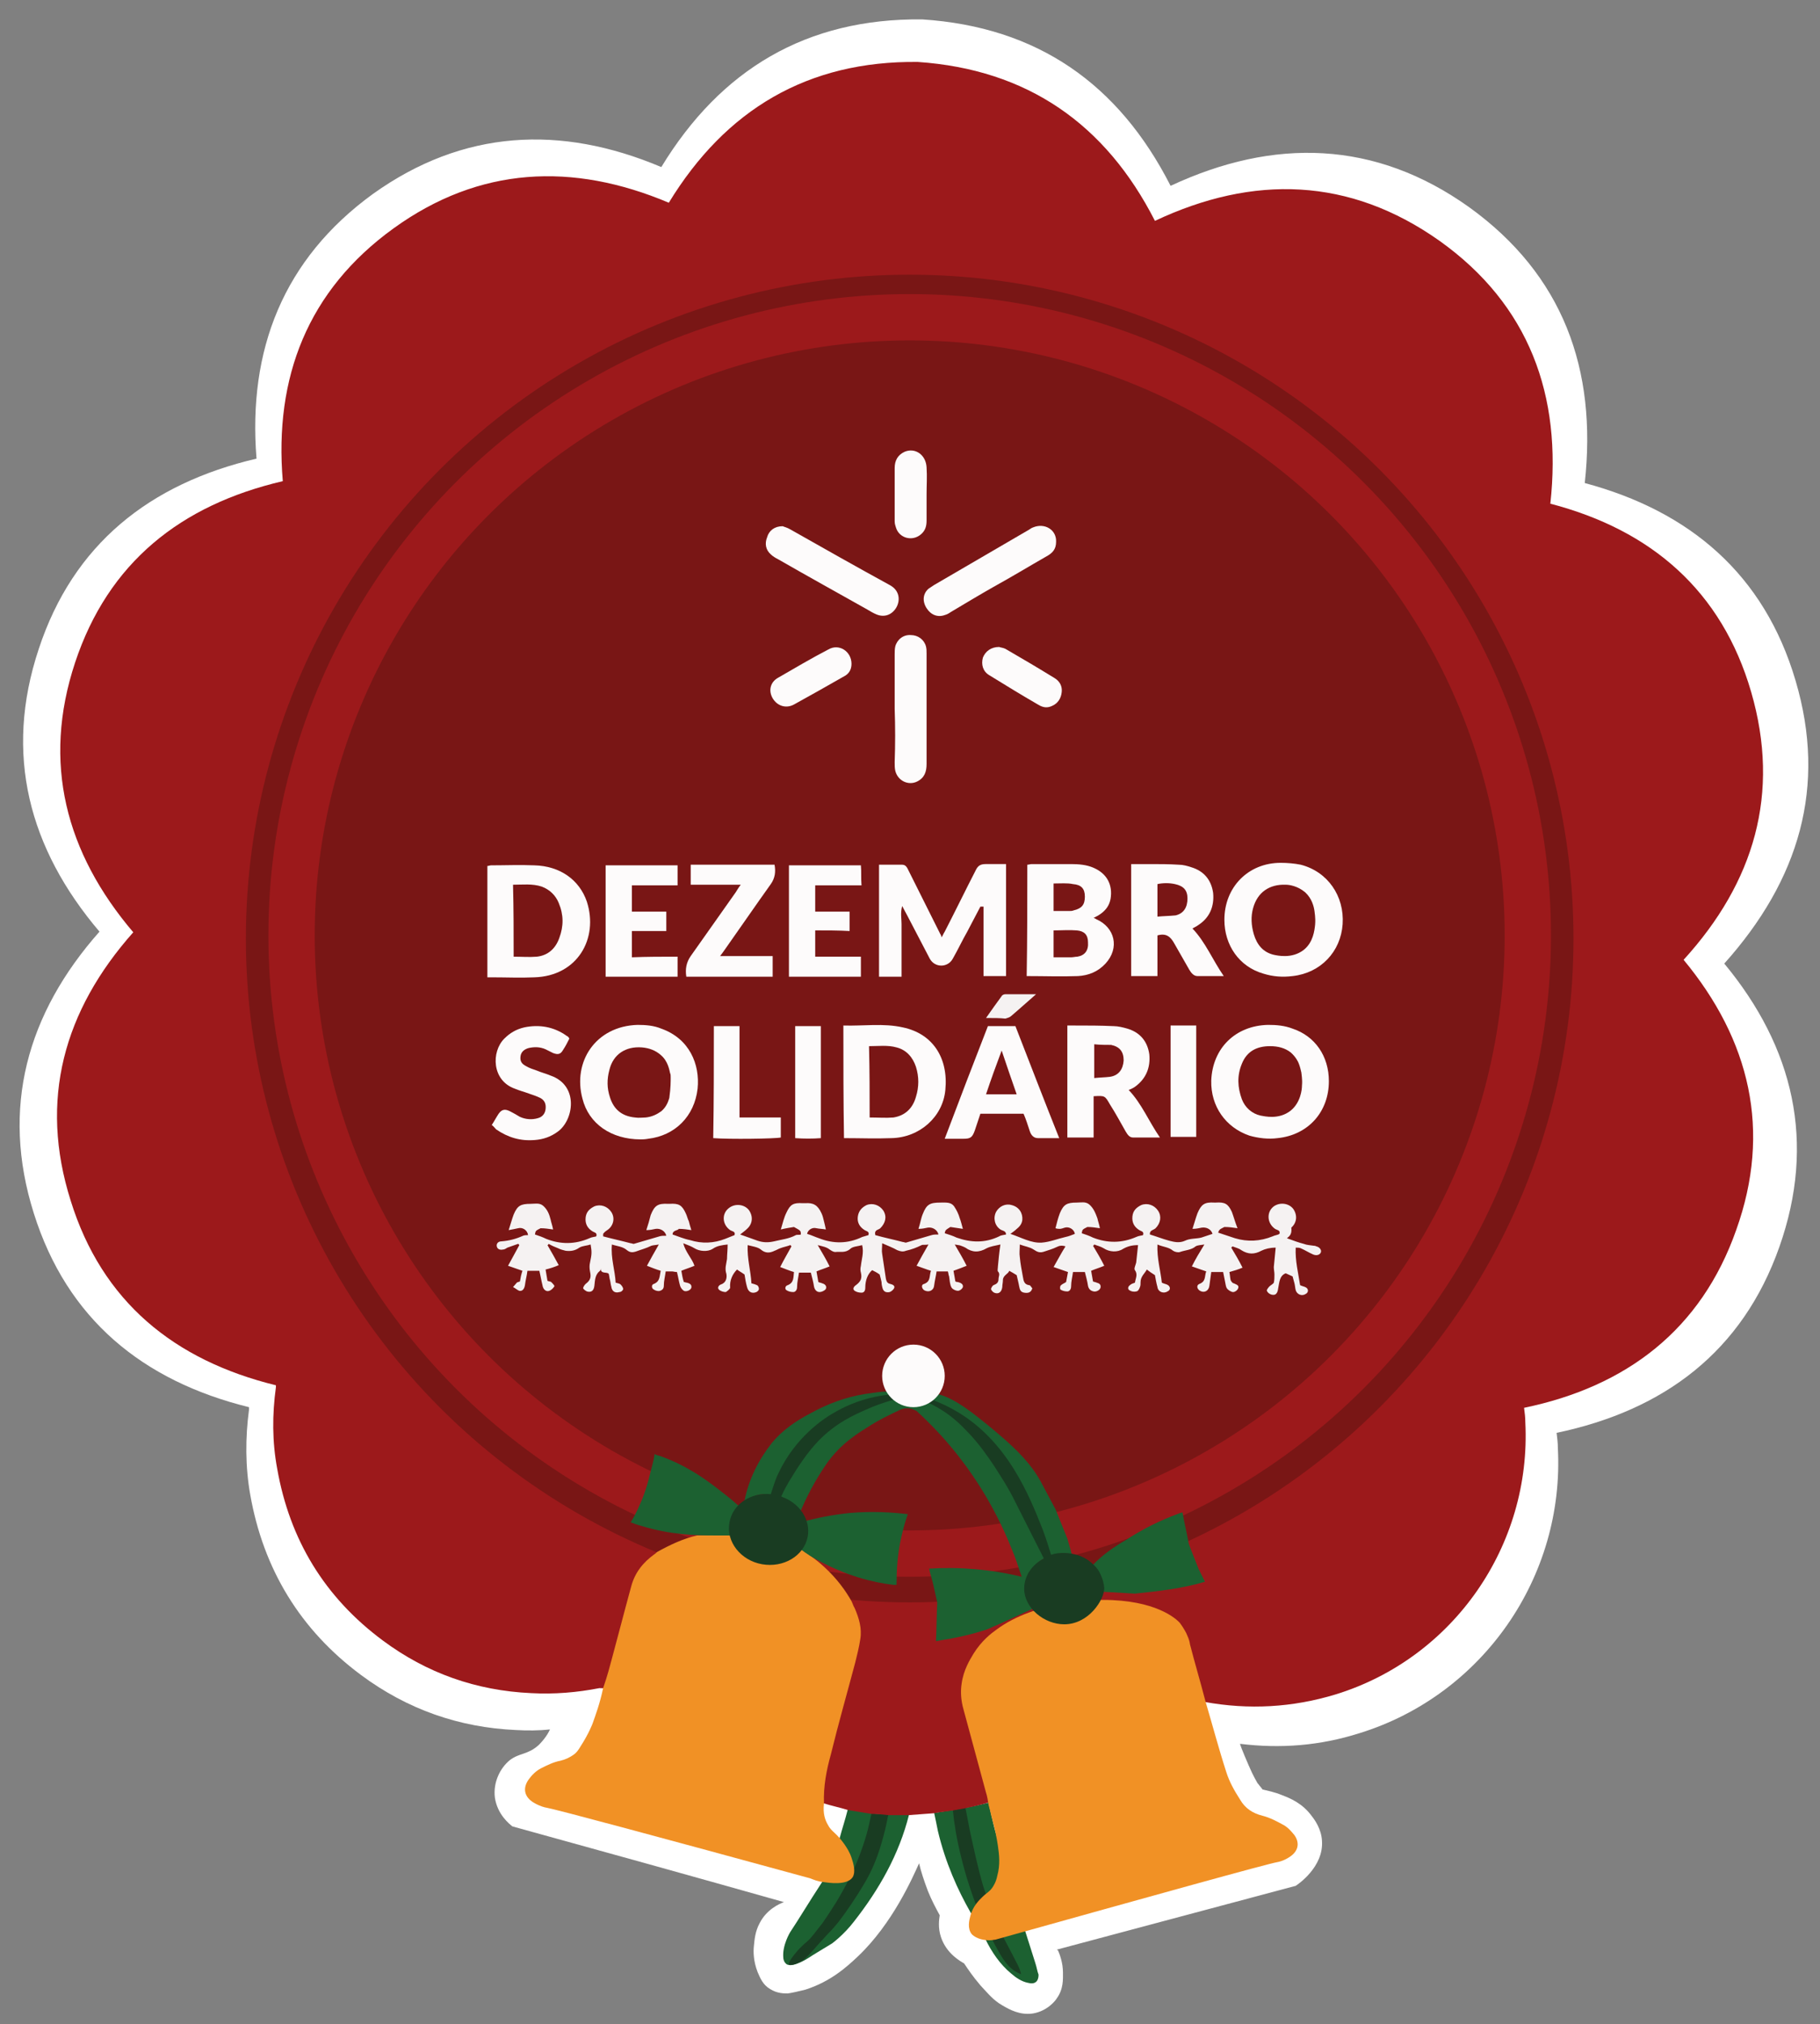 <?xml version="1.0" encoding="utf-8"?>
<!-- Generator: Adobe Illustrator 23.1.0, SVG Export Plug-In . SVG Version: 6.00 Build 0)  -->
<svg version="1.1" id="Camada_1" xmlns="http://www.w3.org/2000/svg" xmlns:xlink="http://www.w3.org/1999/xlink" x="0px" y="0px"
	 viewBox="0 0 290.9 323.5" style="enable-background:new 0 0 290.9 323.5;" xml:space="preserve">
<rect x="0" y="0" width="290.9" height="323.5" fill="#808080" stroke="none"/>
<style type="text/css">
	.st0{fill:#FFFFFF;}
	.st1{fill:#1C6131;}
	.st2{fill:#193C22;}
	.st3{fill:#9C191B;}
	.st4{fill:#791615;}
	.st5{fill:#F19125;}
	.st6{fill:#FDFBFB;}
	.st7{fill:#F5F2F2;}
</style>
<path class="st0" d="M287,108.8c-5-17-16.9-27.1-33.7-31.6c2-18.2-3.5-33.3-18.5-44.1c-15-10.7-31.2-11.1-47.7-3.4
	c-8.3-16.3-21.3-25.4-39.7-26.6c-18.5-0.2-32.2,8-41.7,23.6c-16.1-6.8-31.7-6-46.1,4.3C45.3,41.4,39.6,55.9,41,73.3
	c-17.1,4-29.3,13.7-34.8,30.4c-5.6,16.8-1.6,31.9,9.7,45.2C4.3,162,0.1,177.1,5.4,193.9c5.3,16.9,17.4,26.8,34.4,31
	c0,0.1,0,0.2,0,0.4c-0.6,4.5-0.6,9.1,0.2,13.6c2.1,11.9,8,21.6,17.7,28.8c7.4,5.5,15.7,8.4,24.8,8.8c1.8,0.1,3.6,0.1,5.4-0.1l0,0
	c-0.3,0.7-0.9,1.6-1.8,2.5c-1.8,1.6-3,1.2-4.6,2.4c-1.6,1.3-2.7,3.6-2.4,6c0.4,2.7,2.3,4.2,2.8,4.6c14.5,4,28.9,8,43.4,12.1
	c-0.8,0.3-2.8,1.2-3.9,3.4c-0.7,1.3-0.8,2.6-0.9,3.6c-0.1,0.9-0.1,2.4,0.6,4.2c0.4,0.9,0.8,2,2,2.7c1.1,0.7,2.2,0.7,2.8,0.7
	c0.7-0.1,1.6-0.3,2.8-0.6c4.1-1.3,6.7-3.7,8.4-5.3c5.6-5.3,8.8-12.7,9.8-14.9c0.3,1.3,0.8,2.8,1.4,4.4c0.6,1.5,1.3,2.8,1.9,3.9
	c-0.1,0.7-0.3,2,0.2,3.5c0.9,2.7,3.2,3.9,3.7,4.2c0.6,0.9,1.4,2.1,2.6,3.5c1.3,1.4,2.1,2.4,3.5,3.2c1.2,0.7,2.8,1.6,4.9,1.3
	c2.4-0.4,3.7-2.2,3.8-2.4c1.1-1.5,1-3.1,1-4.1c0-1.6-0.5-2.9-0.8-3.6c-0.1,0-0.1-0.1-0.2-0.1c12.7-3.4,25.5-6.8,38.2-10.2l0,0
	c0.3-0.2,4.5-3,4.2-7.2c-0.1-1.9-1.2-3.4-1.6-3.9c-1.5-2.1-3.5-2.9-4.8-3.4c-1.2-0.5-2.3-0.7-3.1-0.9c-0.2-0.3-0.5-0.6-0.7-0.9
	L201,285c-0.3-0.5-0.6-1.1-0.9-1.7c-0.6-1.3-1.8-4.1-1.9-4.6c6.5,0.8,12.8,0.3,19.1-1.7c19.7-6.1,32.8-25,31.7-45.6
	c0-0.8-0.1-1.6-0.2-2.4c17.2-3.6,29.7-13,35.6-29.7s2.3-31.9-8.8-45.3C287.6,140.6,292,125.7,287,108.8"/>
<g>
	<path class="st1" d="M142.1,290c-0.4,0-1,0-1.7-0.1c-0.5,0-0.8-0.1-1.1-0.1c0,0,0,0,0,0c-1.2-0.2-2.4-0.4-3.8-0.6
		c-0.4,1.6-0.9,3.1-1.3,4.6c-0.9,2.3-1.9,4.7-2.8,7c-2.1,3.2-3.7,5.9-5.1,8c0,0-1.3,2.1-1.1,4.1c0,0.2,0.1,0.7,0.5,1
		c0,0,0.1,0.1,0.2,0.1c1,0.4,3.2-1,3.2-1c0.9-0.6,2.1-1.3,3.9-2.4c0,0,1.9-1.4,3.5-3.5c4-5.1,7.2-10.7,8.8-17.1
		C144.2,290,143.2,290,142.1,290z"/>
	<path class="st2" d="M139.3,289.8c0.4,0.1,0.9,0.1,1.3,0.1c0.5,0,0.9,0.1,1.4,0.1c-0.2,0.8-0.3,1.5-0.5,2.3
		c-0.7,2.9-1.6,5.7-3.1,8.3c-1.7,2.9-3.1,4.9-4.4,6.6c-0.4,0.5-0.9,1.1-1.7,1.9c-1.8,2-0.6,0.6-2.7,3c-0.2,0.2-0.7,0.8-1.4,1.3
		c-0.1,0-0.1,0.1-0.2,0.1c-0.7,0.4-1.7,0.7-1.9,0.5c-0.1-0.2,0.1-0.5,0.4-1c1-1.4,1.9-2.2,2.5-2.7c0.8-0.7,1.3-1.5,2.5-3
		c0.4-0.6,1.1-1.6,2.1-3.2c1.2-2,3.4-5.7,4.9-10.9C138.9,291.8,139.1,290.6,139.3,289.8z"/>
</g>
<path class="st1" d="M165.5,313.8C165.5,313.8,165.5,313.8,165.5,313.8c-0.4-1.4-4.3-13.1-6.3-20.7c-0.3-1-0.7-2.8-1.2-5
	c-2.3,0.6-4.6,1-7.1,1.4c-0.6,0.1-1.1,0.2-1.6,0.2c0.2,0.9,0.4,1.9,0.6,2.9c1.2,5.1,3.2,9.5,5.2,13c0.8,1.4,1.6,2.9,2.4,4.3
	c1,2.1,2.4,4.1,4.1,5.5c0.8,0.7,1.7,1.3,2.7,1.5c1.1,0.3,1.7-0.2,1.7-1.3C165.8,315.1,165.7,314.4,165.5,313.8z"/>
<path class="st2" d="M162.7,314.1c-0.8-1.6-1.6-3.1-2.4-4.6c-1.6-3.3-2.5-6.1-3.2-8.2c-0.8-2.8-1.4-5.6-2.1-8.8
	c-0.3-1.5-0.5-2.7-0.7-3.6c-0.7,0.1-1.3,0.3-2,0.4c0.2,2.1,0.6,4.6,1.3,7.4c0.3,1.2,0.7,2.8,1.4,4.9c0.1,0.3,0.4,1.2,0.8,2.3
	c0.2,0.6,1.1,2.7,3.1,6.7c1.4,2.6,2.2,3.9,3.8,4.7c0.2,0.1,0.4,0.2,0.5,0.2C163.1,315,162.9,314.5,162.7,314.1z"/>
<path class="st3" d="M279.9,110.6c-4.7-16.2-16-25.9-32.1-30.1c1.9-17.3-3.4-31.8-17.7-42c-14.4-10.2-29.8-10.6-45.5-3.2
	c-7.9-15.5-20.4-24.2-37.9-25.4c-17.6-0.2-30.7,7.6-39.8,22.5c-15.4-6.5-30.3-5.8-44,4.1c-13.7,9.9-19.1,23.8-17.7,40.4
	c-16.3,3.8-27.9,13-33.2,29s-1.5,30.4,9.3,43.1c-11.1,12.5-15.1,26.8-10,42.9c5,16.1,16.5,25.5,32.8,29.5c0,0.1,0,0.2,0,0.3
	c-0.6,4.4-0.6,8.7,0.2,13c2,11.4,7.6,20.6,16.9,27.5c7,5.2,14.9,8,23.7,8.4c3.7,0.2,7.3-0.1,10.9-0.8c4.3,0.1,8.5,0.2,12.8,0.4
	c9.7,13.7,22.8,20.9,39.6,19.6c16.9-1.2,28.7-10.2,36.2-25c2.5,2.4,5.1,4.8,7.6,7.2c0.2,0,0.3,0,0.5,0c7.1,1.3,14.1,0.9,21-1.2
	c18.8-5.8,31.3-23.8,30.3-43.5c0-0.8-0.1-1.5-0.2-2.3c16.4-3.4,28.3-12.5,33.9-28.4c5.7-15.9,2.2-30.4-8.4-43.2
	C280.4,141,284.6,126.8,279.9,110.6z"/>
<path class="st3" d="M157.8,260.6c-0.8,1.1-1.6,2.2-2.4,3.3c-1.8,2.7-2.5,5.7-1.6,8.9c1.3,4.4,2.4,8.9,3.6,13.3
	c0.2,0.6,0.3,1.3,0.4,1.9c-1.1,0.3-2.3,0.5-3.4,0.8c-0.7,0.2-1.3,0.3-2,0.5c-1.1,0.2-2.2,0.3-3.2,0.5c-1.3,0.1-2.7,0.2-4,0.3
	c-1.1,0-2.1,0-3.2,0c-0.9-0.1-1.8-0.2-2.7-0.2c-1.2-0.2-2.5-0.4-3.7-0.6c-1.3-0.4-2.7-0.7-4-1.1c-0.1-2.7,0.5-5.2,1.1-7.8
	c1.3-4.9,2.6-9.8,3.9-14.7c0.3-1.2,0.6-2.5,0.8-3.7c0.3-1.8-0.2-3.4-0.9-5c-0.2-0.4-0.3-0.8-0.5-1.1c4.6,0.1,9.2,0.2,13.7,0.2
	c0,2,0,4.1,0,6.3c0.8-0.2,1.6-0.3,2.3-0.4C154,261.5,155.9,261,157.8,260.6"/>
<circle class="st4" cx="145.4" cy="150" r="106.1"/>
<circle class="st3" cx="145.4" cy="149.5" r="102.5"/>
<circle class="st4" cx="145.4" cy="149.5" r="95.1"/>
<path class="st5" d="M96.4,269.8c0.7-2,1.1-3.6,1.4-4.7c0.5-1.8,2-7.6,3.1-11.6c0.6-2.2,1.9-3.8,3.7-5.1c0.2-0.1,0.3-0.3,0.5-0.4
	c2-1.1,4.1-2.1,6.3-2.6l5.2-0.1c0.4,0.7,0.6,1.5,1.1,2c2.7,2.7,6.5,3,9.5,0.8c0.3-0.2,0.5-0.4,0.8-0.5c1.1,0.7,2.4,1.6,3.7,2.8
	c2.1,1.9,3.5,3.9,4.4,5.5c0.2,0.4,0.3,0.8,0.5,1.1c0.7,1.6,1.2,3.3,0.9,5c-0.2,1.3-0.5,2.5-0.8,3.7c-1.3,4.9-2.7,9.8-3.9,14.7
	c-0.7,2.5-1.2,5.1-1.1,7.8c-0.2,1.7,0.2,2.7,0.6,3.4c0.6,1.2,1.3,1.2,2.7,3.2c0.4,0.6,0.8,1.2,1.1,2.1c0.3,0.9,0.7,2.2,0.2,3.1
	c-0.9,1.4-3.9,0.9-4.7,0.8c-0.9-0.1-1.6-0.4-2.1-0.6c-23.8-6.5-40.5-11-42.2-11.3c-0.1,0-1-0.2-2-0.8c-1.5-0.9-1.8-2.3-0.8-3.7
	c0.5-0.7,1.2-1.4,2-1.8c1-0.5,2-1,3.1-1.2c0.8-0.2,1.4-0.5,2-0.9c0.6-0.4,0.9-0.9,1.2-1.4c1.3-2,1.9-3.6,1.9-3.6
	C95.2,274.1,95.9,272.2,96.4,269.8z"/>
<path class="st5" d="M188.6,259.4c0.6,0.8,1,1.6,1,1.6c0.2,0.5,0.5,1,0.6,1.8c0.8,3.1,1.7,6.1,2.5,9.2c1.1,3.7,2.1,7.5,3.3,11.2
	c0.5,1.6,1.3,3,2.2,4.4c0.8,1.4,2,2.2,3.6,2.6c1.2,0.3,2.3,0.9,3.4,1.5c0.7,0.4,1.2,1,1.7,1.6c0.9,1.3,0.6,2.6-0.8,3.5
	c-0.9,0.6-1.8,0.8-1.9,0.8c-1.7,0.3-19.7,5.3-45.1,12.4c-0.2,0-0.5,0.1-0.9,0.1c-2.1,0-2.9-1-2.9-1c-0.7-0.9-0.4-2.2-0.2-2.9
	c0.4-1.6,1.5-2.6,1.9-3c0.7-0.7,1.1-0.8,1.6-1.5c0.2-0.3,0.6-0.9,0.8-1.9c0.5-1.8,0.3-3.4,0.1-4.8c-0.2-1.3-0.4-2.4-0.9-4.2
	c-0.2-0.7-0.3-1.3-0.5-2c0,0-0.1-0.4-0.1-0.4c-0.1-0.6-0.2-1.3-0.4-1.9c-1.2-4.4-2.4-8.9-3.6-13.3c-0.4-1.4-0.5-2.8-0.3-4.1
	c0.3-2.2,1.3-3.8,1.9-4.8c1.3-2.1,2.9-3.3,3.6-3.8c6.4-4.8,16.2-4.8,17.1-4.8C184.7,255.7,188,258.7,188.6,259.4z"/>
<g>
	<path class="st1" d="M128.1,247.7c0.1-0.3,0.2-0.6,0.3-0.9c0.1-0.3,0.2-0.6,0.2-0.9c0-0.9-0.1-1.8-0.2-2.7c2.1-0.6,4.6-1.1,7.5-1.4
		c3.6-0.3,6.7-0.1,9.2,0.2c-0.4,1.1-0.7,2.2-1,3.5c-0.7,3-0.8,5.6-0.8,7.8c-0.3,0-0.4,0-0.5,0c-3.4-0.4-7.6-1.5-12-3.9
		C129.8,248.9,128.9,248.3,128.1,247.7z"/>
	<path class="st1" d="M118.2,240.8c-0.3,0.4-0.9,1.1-1.2,2.2c-0.3,1-0.3,1.9-0.3,2.4c-1.1,0-2,0-2.6,0c-2.9,0-6.9-0.1-11.5-1.5
		c-0.8-0.2-1.5-0.5-1.8-0.6c0.9-1.4,1.4-2.7,1.8-3.6c0.9-2.2,1.3-4.2,1.8-6.1c0.1-0.5,0.2-0.9,0.2-1.2c0.2,0.1,0.5,0.2,0.9,0.3
		c4.2,1.5,7.1,3.6,9.3,5.3C115.7,238.7,116.9,239.6,118.2,240.8z"/>
	<path class="st1" d="M170.6,245.9l-1.9-4.7c-0.8-1.5-1.6-3-2.4-4.5c-1.5-2.7-3.7-4.9-6-6.9c-1.6-1.4-3.2-2.7-4.9-4
		c-3.3-2.5-4.9-2.8-5.5-3c-1.7-0.4-3.3-0.3-4.3-0.2c-0.4-0.1-0.8-0.1-1.2-0.2c-1-0.1-1.9-0.1-2.7,0c-0.9,0-2.1,0.2-3.5,0.4
		c-3.1,0.5-6,1.6-8.7,3.1c-2.3,1.2-4.5,2.7-6.2,4.8c-2.1,2.7-3.6,5.7-4.3,9.1c1.3-0.6,2.5-1.3,4-0.8c1.6,1,3.2,1.9,4.8,2.9
		c1.1-2.7,2.5-5.3,4.2-7.8c2.4-3.5,5.4-5.2,7.3-6.4c1.1-0.7,2.7-1.5,4.6-2.4c0.2-0.1,0.8-0.3,1.5-0.2c0.5,0.1,0.9,0.3,1.1,0.4
		c2.5,2.3,4.4,4.4,5.8,6.1c2.3,2.8,6.4,8.3,9.5,16.2c0.4,0.9,0.9,2.4,1.5,4.2c-5-1.2-9.9-1.6-14.8-1.3c0.2,0.9,0.5,1.8,0.7,2.7
		c0.2,0.9,0.4,1.8,0.6,2.7c-0.1,2.1-0.1,4.1-0.2,6.2c1-0.2,1.7-0.3,2.3-0.4c3.6-0.7,4.9-1.2,5.6-1.4c0.6-0.2,1-0.4,1.2-0.5
		c1-0.4,3.3-1.5,6.6-3c-0.1-0.1-1.9-2.8-0.7-5.5c1-2.3,3.9-3.7,6.7-3.1C171.1,247.5,170.8,246.7,170.6,245.9z"/>
	<path class="st1" d="M174.7,250.1c1.5-1.6,3.4-2.9,5.3-4c2.6-1.7,5.4-3.1,8.4-4.2c0.2-0.1,0.4-0.1,0.6-0.2c0.3,1.7,0.7,3.3,1,5
		c0.5,1.4,1.1,2.8,1.6,4.1c0.3,0.6,0.6,1.2,1,2c-3.7,1.1-7.4,1.5-11.2,1.9c-1.7-0.1-3.4-0.2-5.1-0.3c0.1-1-0.1-2-0.6-2.9
		C175.3,251,175,250.5,174.7,250.1"/>
	<path class="st2" d="M175.8,251.4c-0.1-0.2-0.4-0.8-1.1-1.4c-1.8-1.8-4.3-1.8-4.7-1.8c-0.5,0-1.2,0-2,0.3c-0.3-0.9-0.7-2.4-1.4-4.2
		c-2-5-5.5-14.1-14-18.9c-1.4-0.8-3.6-1.9-6.8-2.6c-2-0.1-7.2-0.2-12.7,3.1c-1.4,0.8-6,3.8-8.7,9.6c-0.5,1-0.8,2.1-1.2,3.3
		c-3.2-0.3-6.1,1.6-6.6,4.5c-0.6,3.1,1.8,6.1,5.2,6.7s6.7-1.3,7.3-4.4c0.5-2.7-1.3-5.4-4.2-6.4c0-0.1,0-0.2,0.1-0.3
		c0.3-0.7,0.7-1.4,1.1-2.1c1.4-2.3,2.8-4.5,4.7-6.5c2.8-2.9,5.8-4.2,7.6-5c2.9-1.3,5.4-1.9,7.3-2.2c3.3,1.1,5.5,2.6,6.8,3.7
		c1,0.8,1.7,1.6,2.3,2.2c1.8,1.9,3.1,3.8,4.1,5.3c1.1,1.7,2.2,3.4,3.1,5.2c1.6,3.2,3.2,6.3,4.8,9.5c0,0,0,0.1,0,0.1
		c-1.9,1-3.1,2.8-3.1,4.8c0,3.1,3.2,5.7,6.4,5.7c3.9,0,6.4-3.9,6.4-5.8C176.4,252.5,175.8,251.4,175.8,251.4z"/>
</g>
<circle class="st6" cx="146" cy="219.9" r="5"/>
<g>
	<path class="st6" d="M143,113.3c0-2.9,0-5.8,0-8.7c0-0.4,0-0.9,0.1-1.3c0.3-1.1,1.3-1.9,2.5-1.8c1.1,0,2.1,0.7,2.4,1.8
		c0.1,0.4,0.1,0.7,0.1,1.1c0,5.9,0,11.8,0,17.7c0,1.2-0.3,2.2-1.5,2.8c-1.4,0.7-3.1-0.1-3.5-1.7c-0.1-0.4-0.1-0.9-0.1-1.4
		C143.1,119,143.1,116.1,143,113.3"/>
	<path class="st6" d="M125.1,84.1c0.2,0.1,0.7,0.2,1.2,0.5c5.3,3,10.6,6,15.9,8.9c1.7,0.9,1.7,2.6,1,3.7s-1.9,1.5-3.1,1
		c-0.5-0.2-1-0.5-1.5-0.8c-4.8-2.7-9.5-5.3-14.2-8c-0.4-0.2-0.9-0.5-1.2-0.8c-0.8-0.7-1-1.7-0.6-2.7
		C122.9,84.8,123.8,84.1,125.1,84.1"/>
	<path class="st6" d="M168.8,86.6c0,1.2-0.6,1.8-1.5,2.3c-2.8,1.6-5.6,3.3-8.5,4.9c-2.3,1.3-4.6,2.7-6.8,4c-0.3,0.2-0.6,0.4-1,0.5
		c-1.1,0.4-2.2,0-2.9-1.1s-0.6-2.3,0.3-3.1c0.3-0.2,0.6-0.4,0.9-0.6c5-2.9,10.1-5.9,15.1-8.8c0.2-0.1,0.4-0.3,0.7-0.4
		C167,83.5,168.9,84.7,168.8,86.6"/>
	<path class="st6" d="M148.1,79c0,1.4,0,2.8,0,4.2c0,0.9-0.2,1.6-0.9,2.2c-1.4,1.2-3.5,0.6-4-1.1c-0.1-0.3-0.2-0.6-0.2-1
		c0-2.8,0-5.7,0-8.5c0-1.2,0.5-2.1,1.6-2.6c1.7-0.7,3.4,0.5,3.5,2.5C148.2,76.2,148.1,77.6,148.1,79"/>
	<path class="st6" d="M136.1,106.1c0,0.9-0.4,1.6-1.2,2c-2.6,1.5-5.3,3-8,4.5c-1.3,0.7-2.7,0.2-3.4-1c-0.7-1.2-0.4-2.6,0.9-3.3
		c2.6-1.5,5.3-3.1,8-4.5C134.1,102.8,136.1,104.1,136.1,106.1"/>
	<path class="st6" d="M159.7,103.4c0.2,0.1,0.6,0.1,1,0.3c2.6,1.5,5.3,3.1,7.9,4.7c0.8,0.5,1.2,1.3,1.1,2.2c-0.1,1-0.6,1.8-1.5,2.2
		c-0.8,0.4-1.5,0.3-2.3-0.2c-2.6-1.5-5.2-3.1-7.8-4.7c-1-0.6-1.3-1.7-1-2.8C157.5,104.1,158.4,103.4,159.7,103.4"/>
</g>
<g>
	<path class="st7" d="M205.7,197.9c1.1,0.4,1.9,0.7,2.7,0.9c0.5,0.2,1,0.2,1.6,0.3c0.1,0,0.2,0,0.4,0.1c0.5,0.1,0.9,0.6,0.7,1
		s-0.7,0.5-1.2,0.3c-0.7-0.3-1.3-0.7-2-1c-0.2-0.1-0.5-0.1-0.8-0.1c-0.1,2.1,0.4,4,0.7,6c0.4,0.2,0.7,0.2,1,0.4
		c0.4,0.3,0.3,0.8-0.1,1c-0.6,0.4-1.4,0.1-1.6-0.6c-0.1-0.4-0.1-0.7-0.2-1.1c-0.1-0.4-0.2-0.7-0.3-1.1c-0.4-0.2-0.7-0.3-1.1-0.5
		c-1,0.4-1,1.4-1.2,2.4c-0.1,0.8-0.4,1.2-1.1,1c-0.3-0.1-0.6-0.3-0.7-0.6c-0.1-0.1,0.2-0.5,0.4-0.7s0.6-0.4,0.7-0.6
		c0.1-0.4,0.1-0.9,0.1-1.3c0-0.4-0.1-0.8-0.1-1.2c0.1-1,0.2-2,0.3-3.1c-0.9,0-1.7,0.2-2.3,0.5c-1.1,0.6-2.1,0.6-3.2-0.1
		c-0.4-0.3-0.9-0.4-1.4-0.6c-0.1,0.1-0.1,0.1-0.2,0.2c0.6,1,1.2,2,1.8,3.2c-0.7,0.3-1.4,0.5-2.1,0.7c0.1,0.5,0.1,0.9,0.2,1.3
		c0.1,0.2,0.3,0.5,0.5,0.5c0.4,0.2,0.9,0.3,0.7,0.8c-0.1,0.3-0.5,0.6-0.8,0.6s-0.8-0.3-1-0.6s-0.2-0.7-0.3-1.1
		c-0.1-0.5-0.2-1-0.3-1.5c-0.6,0-1.2,0-1.9,0c-0.1,0.7-0.2,1.5-0.3,2.2c-0.1,0.8-0.8,1.2-1.5,0.8c-0.5-0.3-0.6-0.9-0.1-1.1
		c1.1-0.4,0.8-1.3,1.1-2c-0.8-0.3-1.5-0.5-2.3-0.8c0.6-1.2,1.2-2.2,2-3.5c-0.6,0.1-1.1,0.1-1.4,0.3c-0.7,0.6-1.7,0.6-2.5,0.9
		c-0.3,0.1-0.8,0-1.1-0.2c-0.7-0.6-1.6-0.6-2.5-1c-0.1,2.2,0.5,4.2,0.7,6.1c0.4,0.2,0.7,0.2,1,0.4c0.4,0.3,0.4,0.8-0.1,1
		c-0.6,0.4-1.5,0.1-1.6-0.7c-0.2-0.7-0.3-1.4-0.4-1.9c-0.5-0.3-0.9-0.6-1.3-0.9c-0.3,0.6-1,1.1-1,2c0,0.3,0,0.6-0.1,0.8
		c-0.1,0.3-0.3,0.7-0.6,0.7c-0.4,0.1-0.8,0-1.1-0.2s-0.2-0.6,0.1-0.8c0.2-0.2,0.5-0.3,0.8-0.4c0.1-0.7,0.5-1.3,0-2
		c-0.2-0.2,0.1-0.8,0.2-1.2c0.1-0.9,0.2-1.8,0.3-2.8c-1,0-1.7,0.2-2.4,0.6c-0.9,0.6-2.2,0.5-3.1-0.1c-0.5-0.3-1-0.4-1.5-0.6
		c-0.1,0.1-0.1,0.2-0.2,0.2c0.6,1,1.2,2,1.8,3.2c-0.7,0.3-1.4,0.5-2.1,0.8c0.1,0.6,0.2,1.1,0.3,1.7c0.2,0.1,0.4,0.1,0.6,0.2
		c0.4,0.1,0.7,0.3,0.6,0.8c-0.1,0.4-0.7,0.7-1.1,0.6c-0.5-0.1-0.8-0.4-0.9-0.9c-0.1-0.7-0.3-1.4-0.5-2.2c-0.6,0-1.2,0-1.9,0
		c-0.1,0.8-0.3,1.5-0.3,2.3c0,0.5-0.3,0.8-0.6,0.8c-0.4,0-0.8-0.1-1.1-0.3c-0.1-0.1-0.1-0.6,0.1-0.7c0.2-0.2,0.5-0.3,0.8-0.5
		c0.1-0.5,0.2-1.1,0.3-1.6c-0.8-0.3-1.5-0.5-2.3-0.8c0.7-1.2,1.2-2.2,1.9-3.3c-0.6-0.2-1-0.1-1.4,0.1c-0.6,0.3-1.3,0.5-1.9,0.7
		c-0.8,0.3-1.2,0.1-1.8-0.3c-0.6-0.4-1.4-0.5-2.2-0.8c0,0.8-0.1,1.4,0,2c0.1,1.1,0.3,2.1,0.5,3.2c0.1,0.6,0.2,1.2,1,1.3
		c0.2,0,0.3,0.3,0.5,0.5c-0.2,0.7-0.7,0.8-1.3,0.7s-0.7-0.5-0.8-1c-0.1-0.6-0.3-1.3-0.4-1.8c-0.5-0.3-0.8-0.5-1.2-0.7
		c-0.1,0.5-1,0.7-1,1.5c0,0.4-0.1,0.7-0.1,1.1c-0.1,0.8-0.6,1.2-1.3,0.9c-0.2-0.1-0.5-0.4-0.5-0.6c0-0.1,0.2-0.5,0.4-0.6
		c0.5-0.2,0.8-0.4,0.8-1c0-0.4,0.3-0.8-0.1-1.2c-0.1-0.2,0-0.5,0-0.8c0.1-1.1,0.2-2.2,0.4-3.5c-0.9,0.2-1.6,0.3-2.2,0.6
		c-1.2,0.7-2.3,0.7-3.4-0.1c-0.2-0.1-0.4-0.2-0.7-0.3c-0.2-0.1-0.5-0.1-1-0.2c0.7,1.2,1.3,2.2,1.9,3.4c-0.7,0.3-1.3,0.5-2.1,0.8
		c0.1,0.6,0.2,1.2,0.3,1.7c0.2,0.1,0.3,0.1,0.4,0.1c0.4,0.1,0.9,0.3,0.8,0.8c-0.1,0.3-0.5,0.6-0.8,0.6s-0.8-0.2-1-0.5
		c-0.3-0.5-0.3-1.2-0.4-1.8c-0.1-0.2-0.1-0.5-0.2-0.8c-0.6,0-1.1,0-1.8,0c-0.1,0.7-0.3,1.5-0.4,2.3c-0.1,0.8-0.9,1.1-1.6,0.7
		c-0.4-0.3-0.5-0.9,0-1c1.1-0.4,0.8-1.3,1.1-2.1c-0.7-0.2-1.4-0.5-2.3-0.8c0.6-1.1,1.2-2.2,1.9-3.4c-0.5,0.1-0.9,0-1.1,0.1
		c-0.8,0.4-1.6,0.7-2.5,0.9c-0.5,0.2-0.9,0.1-1.4-0.1c-0.7-0.4-1.5-0.7-2.4-1.1c0,0.7-0.1,1.2,0,1.7c0.2,1.3,0.4,2.7,0.6,4
		c0.1,0.4,0.2,0.7,0.7,0.8c0.4,0.1,0.8,0.3,0.6,0.7c-0.1,0.2-0.4,0.5-0.7,0.6c-0.5,0.1-0.9,0-1.1-0.5c-0.1-0.3-0.2-0.7-0.2-1.1
		c-0.1-0.4-0.2-0.9-0.3-1.2c-0.4-0.3-0.8-0.5-1.2-0.7c-0.7,0.6-1.1,1.6-1.1,2.8c0,0.5-0.2,0.8-0.6,0.8c-0.4,0-0.8-0.1-1.1-0.3
		c-0.4-0.3-0.1-0.7,0.2-0.9c0.8-0.6,1-1.1,0.8-2c-0.1-0.3-0.1-0.7,0-1.1c0.1-1,0.5-2.1,0.2-3.3c-0.7,0.2-1.5,0.2-1.9,0.6
		c-0.8,0.7-1.6,0.4-2.4,0.5c-0.3,0-0.6-0.2-0.9-0.4c-0.5-0.4-1.1-0.5-1.9-0.7c0.7,1.2,1.3,2.2,1.9,3.4c-0.7,0.3-1.4,0.5-2.1,0.8
		c0.1,0.5,0.2,1.1,0.3,1.7c0.2,0.1,0.4,0.1,0.6,0.2c0.4,0.1,0.8,0.4,0.6,0.9c-0.2,0.3-0.7,0.5-1,0.5c-0.5,0-0.8-0.4-0.9-0.9
		c-0.1-0.7-0.3-1.4-0.5-2.2c-0.6,0-1.2,0-1.9,0c-0.1,0.8-0.3,1.5-0.3,2.3c0,0.5-0.3,0.8-0.6,0.8c-0.4,0-0.8-0.1-1.1-0.3
		c-0.3-0.2-0.2-0.7,0.2-0.8c1-0.4,0.9-1.2,1-2.1c-0.7-0.2-1.4-0.5-2.2-0.8c0.6-1.2,1.2-2.2,1.8-3.3c-0.1-0.1-0.1-0.2-0.2-0.2
		c-0.5,0.2-1.1,0.3-1.6,0.5c-0.3,0.1-0.6,0.3-0.9,0.4c-0.8,0.4-1.5,0.4-2.2-0.2c-0.5-0.4-1.3-0.5-2.1-0.7c-0.1,2.2,0.5,4.1,0.6,6.1
		c0.4,0.1,0.7,0.2,0.9,0.3c0.2,0.1,0.3,0.4,0.3,0.6c0,0.2-0.2,0.4-0.4,0.5c-0.7,0.3-1.3,0-1.5-0.8c-0.2-0.7-0.3-1.4-0.4-2
		c-0.4-0.3-0.8-0.5-1.2-0.8c-0.7,0.7-1.2,1.7-1.1,2.9c0,0.2-0.5,0.6-0.7,0.7c-0.3,0-0.8-0.1-1.1-0.4c-0.3-0.3,0-0.7,0.3-0.8
		c0.9-0.3,1-1.1,0.9-1.7c-0.3-0.9,0-1.6,0.1-2.4c0-0.7,0.1-1.4,0.1-2.3c-0.9,0.1-1.7,0.2-2.4,0.7c-0.8,0.5-2.1,0.4-2.9-0.1
		c-0.5-0.3-1-0.5-1.8-0.8c0.4,1.5,1.4,2.4,1.8,3.6c-0.7,0.3-1.4,0.5-2.1,0.8c0.1,0.6,0.2,1.2,0.4,1.8c0.2,0,0.3,0.1,0.5,0.1
		c0.4,0.1,0.8,0.3,0.7,0.8c-0.1,0.4-0.8,0.7-1.2,0.5c-0.3-0.2-0.5-0.5-0.6-0.8c-0.2-0.7-0.3-1.4-0.5-2.2c-0.3,0-0.6-0.1-0.8-0.1
		c-0.3,0-0.6,0-1,0c-0.1,0.8-0.3,1.5-0.3,2.3c0,0.5-0.3,0.7-0.6,0.8c-0.3,0.1-0.7,0-1-0.2c-0.4-0.2-0.4-0.8,0-0.9
		c1-0.4,0.9-1.2,1.1-2.1c-0.7-0.2-1.4-0.5-2.2-0.8c0.6-1.1,1.2-2.2,1.9-3.4c-0.5,0.1-0.9,0.1-1.2,0.2c-0.8,0.4-1.6,0.6-2.4,0.9
		c-0.6,0.2-1,0.2-1.5-0.2c-0.7-0.6-1.5-0.6-2.4-0.9c-0.2,2.2,0.5,4.1,0.6,6.1c0.3,0.1,0.6,0.1,0.8,0.3c0.2,0.2,0.4,0.5,0.4,0.7
		s-0.3,0.5-0.6,0.5c-0.7,0.2-1.2-0.1-1.3-0.9c-0.1-0.3-0.1-0.6-0.2-1c-0.1-0.3-0.1-0.6-0.2-1c-0.3-0.4-1.3,0.1-1.3-0.9
		c0,0.1,0,0.3-0.1,0.4c-0.8,0.6-0.8,1.5-0.9,2.4c-0.1,0.8-0.5,1.1-1.2,0.9c-0.2-0.1-0.5-0.3-0.6-0.5c0-0.2,0.2-0.5,0.4-0.7
		c0.8-0.6,0.9-1.1,0.7-2c-0.1-0.5-0.1-1,0-1.4c0.3-1.4,0.3-1.7,0.1-2.9c-0.6,0.2-1.3,0.2-1.8,0.5c-0.7,0.5-1.4,0.6-2.2,0.5
		c-0.4-0.1-0.8-0.2-1.2-0.4c-0.5-0.2-1-0.4-1.5-0.7c-0.1,0.1-0.1,0.2-0.2,0.2c0.6,1,1.2,2.1,1.8,3.2c-0.7,0.3-1.3,0.5-2.1,0.7
		c0.1,0.6,0.2,1.2,0.3,1.8c0.2,0.1,0.5,0.1,0.6,0.2c0.2,0.2,0.6,0.6,0.5,0.7c-0.2,0.3-0.5,0.6-0.8,0.7c-0.5,0.2-1-0.2-1.1-0.9
		c-0.2-0.8-0.3-1.5-0.5-2.3c-0.6,0-1.2,0-1.9,0c-0.1,0.8-0.3,1.5-0.4,2.3c-0.1,0.6-0.4,1-0.9,0.9c-0.3-0.1-0.6-0.4-1-0.6
		c0.2-0.2,0.4-0.5,0.6-0.7c0.1-0.1,0.3-0.1,0.5-0.2c0.1-0.6,0.2-1.1,0.4-1.7c-0.8-0.3-1.5-0.5-2.3-0.8c0.6-1.1,1.2-2.2,1.8-3.3
		c-0.1-0.1-0.1-0.2-0.2-0.2c-0.6,0.2-1.1,0.4-1.7,0.6c-0.2,0.1-0.4,0.3-0.7,0.3c-0.4,0.1-0.9,0-1-0.5s0.3-0.8,0.7-0.8
		c1.3-0.1,2.4-0.4,3.5-0.9c0.2-0.1,0.6-0.1,0.8-0.1c-0.1-0.8-0.9-1.3-1.6-1.1c-0.5,0.1-0.9,0.2-1.5,0.3c0.3-0.9,0.5-1.7,0.8-2.5
		c0.6-1.4,1.1-1.7,2.7-1.7c0.7,0,1.4-0.2,2,0.3c0.7,0.6,1,1.4,1.2,2.2c0.1,0.5,0.3,1,0.4,1.6c-0.7-0.1-1.3-0.2-2-0.2
		c-0.8,0.4-0.8,0.4-0.9,1c0.6,0.2,1.2,0.4,1.8,0.7c2.3,0.9,4.6,0.9,6.9-0.1c0.4-0.2,0.8-0.2,1.1-0.3c0.2-0.6-0.3-0.6-0.6-0.8
		c-0.8-0.5-1.2-1.2-1.1-2.2c0.1-0.9,0.6-1.4,1.4-1.8c1-0.4,2.1,0,2.7,0.9s0.4,2.1-0.5,2.8c-0.3,0.2-0.6,0.4-0.8,0.7c0,0,0,0.2,0,0.4
		c1.5,0.4,2.9,0.7,4.4,1.1c0.2,0,0.3,0.1,0.5,0.1c1.4-0.4,2.7-0.8,4.1-1.2c0.3-0.1,0.7-0.1,1.1-0.1c-0.2-0.8-1-1.2-1.7-1.1
		c-0.5,0.1-0.9,0.2-1.5,0.2c0.3-0.9,0.5-1.6,0.7-2.4c0.6-1.5,1.1-1.9,2.8-1.8c0.1,0,0.2,0,0.2,0c1.5-0.1,2,0.2,2.6,1.5
		c0.2,0.4,0.3,0.9,0.5,1.3c0.1,0.4,0.2,0.8,0.4,1.4c-0.6-0.1-1.3-0.2-2-0.2c-0.2,0.3-1,0.2-1,0.9c0.9,0.3,1.8,0.7,2.8,0.9
		c1.9,0.6,3.8,0.5,5.6-0.2c0.5-0.2,1-0.4,1.5-0.6c0.2-0.6-0.4-0.6-0.7-0.8c-1.3-0.9-1.4-2.7-0.1-3.6c1-0.7,2.4-0.5,3.1,0.4
		c0.7,1,0.6,2.2-0.3,3c-0.3,0.3-0.6,0.5-1.1,0.9c1.1,0.4,2,0.7,2.8,1c0.9,0.3,1.7,0.3,2.6,0.1c1.2-0.3,2.4-0.4,3.5-1
		c0.2-0.1,0.6,0,0.8-0.1c0-0.6,0-0.6-1.1-1.2c-0.6,0.1-1.3,0.2-2.1,0.4c0.3-1,0.5-1.9,0.9-2.7c0.6-1.3,1.1-1.6,2.6-1.5
		c0.1,0,0.2,0,0.4,0c1.3-0.1,2,0.3,2.6,1.6c0.2,0.4,0.3,0.9,0.4,1.3c0.1,0.4,0.2,0.8,0.3,1.3c-0.5-0.1-1-0.1-1.5-0.2
		c-0.7-0.2-1.4,0.3-1.5,0.9c0.7,0.2,1.3,0.5,1.9,0.7c2.3,0.9,4.6,0.9,6.9-0.2c0.3-0.1,0.7-0.2,1-0.3c0.2-0.6-0.3-0.6-0.6-0.8
		c-0.8-0.5-1.2-1.2-1.1-2.1c0.1-0.9,0.6-1.5,1.4-1.9c1-0.4,2.1,0,2.7,0.9c0.6,1,0.3,2-0.5,2.8c-0.3,0.3-1,0.2-0.8,1.1
		c1.4,0.4,2.9,0.7,4.4,1.1c0.2,0,0.3,0.1,0.5,0.1c1.4-0.4,2.7-0.8,4.1-1.2c0.3-0.1,0.7-0.1,1.1-0.1c-0.2-0.8-1-1.2-1.7-1.1
		c-0.5,0.1-0.9,0.2-1.5,0.2c0.3-0.9,0.4-1.7,0.7-2.4c0.6-1.5,1.1-1.8,2.8-1.8c0.9,0,1.7-0.1,2.2,0.6c0.4,0.6,0.7,1.2,0.9,1.9
		c0.2,0.5,0.3,1,0.5,1.7c-0.7-0.1-1.3-0.2-2-0.3c-0.8,0.5-0.8,0.5-0.9,1c0.6,0.2,1.3,0.4,1.9,0.7c2.3,0.8,4.5,0.9,6.8-0.2
		c0.3-0.2,0.7-0.2,1.1-0.3c0-0.6-0.6-0.6-0.9-0.8c-0.9-0.6-1.2-1.8-0.7-2.8c0.5-0.9,1.5-1.4,2.5-1.1c1.2,0.3,1.8,1.3,1.7,2.4
		c-0.1,0.7-0.5,1.1-1,1.5c-0.2,0.2-0.5,0.4-0.9,0.7c1.8,0.6,3.3,1.5,5,1.4c1.3-0.1,2.5-0.6,3.8-0.9c0.5-0.1,1-0.3,1.5-0.5
		c-0.1-0.7-0.9-1.2-1.6-1c-0.3,0.1-0.6,0.2-0.8,0.2s-0.4,0-0.7-0.1c0.2-0.8,0.4-1.6,0.7-2.4c0.6-1.4,1.1-1.7,2.7-1.7
		c0.7,0,1.4-0.2,2,0.3c0.7,0.6,1,1.4,1.3,2.2c0.1,0.5,0.3,1,0.4,1.6c-0.7-0.1-1.3-0.2-2-0.2c-0.8,0.4-0.8,0.4-0.9,1
		c0.6,0.2,1.2,0.4,1.8,0.7c2.3,0.9,4.6,0.9,6.9-0.1c0.4-0.2,0.8-0.2,1.1-0.3c0.2-0.6-0.3-0.6-0.6-0.8c-0.8-0.5-1.2-1.2-1.1-2.2
		c0.1-0.9,0.6-1.4,1.4-1.8c1-0.4,2.1,0,2.7,0.9c0.6,0.9,0.4,2-0.4,2.8c-0.3,0.3-1,0.3-0.9,1c1,0.3,2,0.7,3.1,1
		c0.8,0.2,1.6,0.4,2.5,0c0.8-0.4,1.8-0.3,2.6-0.5c0.6-0.2,1.2-0.4,1.8-0.6c-0.2-0.7-0.9-1.1-1.7-1c-0.5,0.1-0.9,0.2-1.5,0.2
		c0.3-0.9,0.5-1.7,0.8-2.5c0.6-1.4,1.1-1.8,2.7-1.7c0.1,0,0.2,0,0.2,0c1.5-0.1,2,0.2,2.6,1.5c0.3,0.8,0.5,1.6,0.9,2.6
		c-0.7-0.1-1.3-0.2-2.1-0.2c-0.8,0.4-0.8,0.4-1,0.9c0.9,0.3,1.8,0.6,2.7,0.9c2,0.6,4,0.5,6-0.3c0.4-0.2,0.8-0.2,1.1-0.4
		c0.2-0.6-0.4-0.6-0.7-0.8c-1.3-0.9-1.4-2.7-0.2-3.6c1-0.7,2.4-0.5,3.1,0.4c0.7,1,0.6,2.2-0.3,3
		C206.5,197.2,206.2,197.5,205.7,197.9"/>
	<g>
		<path class="st6" d="M156.7,144.9c-0.7,1.3-1.4,2.7-2.1,4c-0.8,1.4-1.5,2.9-2.3,4.3c-0.8,1.5-2.9,1.5-3.7,0
			c-1.2-2.3-2.4-4.6-3.6-6.9c-0.2-0.4-0.5-0.9-0.8-1.5c-0.3,1.1-0.1,2-0.1,2.9s0,1.8,0,2.7c0,1,0,1.9,0,2.9c0,0.9,0,1.8,0,2.8
			c-1.3,0-2.4,0-3.6,0c0-5.9,0-11.8,0-17.9c1.2,0,2.4,0,3.7,0c0.6,0,0.8,0.5,1,0.9c1.7,3.4,3.4,6.8,5.1,10.2
			c0.1,0.1,0.1,0.2,0.2,0.5c0.2-0.3,0.3-0.6,0.5-0.9c1.7-3.3,3.3-6.6,5-9.9c0.3-0.6,0.7-0.9,1.5-0.9c1.1,0,2.1,0,3.3,0
			c0,6,0,11.9,0,17.9c-1.2,0-2.3,0-3.6,0c0-3.7,0-7.4,0-11.1C156.9,144.9,156.8,144.9,156.7,144.9"/>
		<path class="st6" d="M164.2,138.2c0.2,0,0.5-0.1,0.7-0.1c2.1,0,4.2,0,6.3,0c1.2,0,2.5,0.1,3.6,0.6c2.1,0.9,3.1,2.7,2.7,5
			c-0.2,1-0.7,1.7-1.5,2.3c-0.4,0.3-0.8,0.5-1.2,0.7c0.2,0.1,0.3,0.1,0.4,0.2c3,1.3,3.8,4.6,1.5,7.1c-1.2,1.3-2.7,1.9-4.4,2
			c-2.7,0.1-5.4,0-8.2,0C164.2,150.1,164.2,144.1,164.2,138.2 M168.4,153c1,0,1.9,0,2.8,0c0.3,0,0.7-0.1,1-0.1
			c1.2-0.2,1.8-1,1.7-2.3c0-1.2-0.6-1.8-1.8-1.9c-1.2-0.1-2.4,0-3.7,0C168.4,150.1,168.4,151.4,168.4,153 M168.4,141.2
			c0,1.5,0,2.9,0,4.4c0.9,0,1.7,0,2.5,0c0.2,0,0.5,0,0.7-0.1c1.3-0.3,1.8-0.9,1.8-2.2s-0.6-1.9-1.9-2
			C170.6,141.1,169.5,141.2,168.4,141.2"/>
		<path class="st6" d="M77.9,156.2c0-6,0-11.9,0-17.8c0.2,0,0.4-0.1,0.6-0.1c2.3,0,4.6-0.1,6.9,0c4.1,0.1,7.2,2.3,8.4,5.8
			c1.9,5.9-1.5,11.9-8.4,12.1c-2.2,0.1-4.5,0-6.7,0C78.4,156.2,78.2,156.2,77.9,156.2 M82.1,152.9c1.3,0,2.5,0.1,3.7,0
			c1.8-0.2,3-1.3,3.6-3c0.7-1.9,0.7-3.7-0.1-5.6c-0.5-1.2-1.4-2.1-2.7-2.6c-1.5-0.5-3.1-0.3-4.6-0.3
			C82.1,145.4,82.1,149.1,82.1,152.9"/>
		<path class="st6" d="M134.8,163.9c3.2,0.1,6.4-0.4,9.5,0.3c4.8,1,7.3,4.9,6.8,10c-0.4,4.3-4.1,7.6-8.6,7.7c-2.5,0.1-5,0-7.6,0
			C134.8,175.9,134.8,170,134.8,163.9 M139,178.6c1.3,0,2.6,0.1,3.8,0c1.9-0.3,3.1-1.5,3.6-3.3c0.5-1.6,0.5-3.2,0-4.8
			c-0.5-1.5-1.5-2.7-3.1-3.1c-1.4-0.4-2.9-0.2-4.4-0.2C139,171.1,139,174.8,139,178.6"/>
		<path class="st6" d="M102.4,182.1c-4.7,0-8.3-2.5-9.3-6.5c-1.6-5.9,2.1-11.6,8.8-11.8c1.3,0,2.6,0.1,3.8,0.6
			c4.5,1.6,6.2,5.7,5.8,9.6c-0.5,4.4-3.6,7.5-7.9,8C103.1,182.1,102.6,182.1,102.4,182.1 M107.2,172.2c0-0.3,0-0.5-0.1-0.7
			c-0.1-0.4-0.3-1.9-1.5-2.9c-0.8-0.7-1.8-1.1-3-1.2c-2.6-0.2-4.6,1.1-5.2,3.6c-0.4,1.5-0.4,2.9,0.1,4.4c0.6,1.9,1.9,3,4,3.2
			c0.6,0.1,1.2,0,1.7,0c1-0.1,1.8-0.5,2.5-1c0.7-0.6,1-1.3,1.1-1.6s0.2-0.5,0.2-0.7C107.2,173.9,107.2,172.8,107.2,172.2z"/>
		<path class="st6" d="M195.7,147c0-5.2,3.8-9.1,9-9.1c1.1,0,2.2,0.1,3.2,0.3c4.3,1.1,7,5,6.7,9.5c-0.3,4.4-3.5,7.8-8,8.3
			c-1.6,0.2-3.1,0.1-4.7-0.4C198.1,154.5,195.7,151.1,195.7,147 M210.1,145.6c-0.1-0.7-0.4-2-1.5-3c-1.2-1-2.5-1.2-3.1-1.2
			c-2.6-0.1-4.5,1.2-5.2,3.7c-0.4,1.4-0.3,2.8,0.1,4.2c0.5,1.7,1.5,2.9,3.2,3.3c0.5,0.1,2.9,0.7,4.8-0.8c1.5-1.2,1.7-3.1,1.8-4
			C210.3,146.6,210.1,145.8,210.1,145.6z"/>
		<path class="st6" d="M212.4,172.8c0,4.9-3.3,8.6-8.2,9.1c-1.5,0.2-3.1,0-4.5-0.4c-3.8-1.3-6.2-4.7-6.1-8.8
			c0.2-5.2,3.9-8.8,9.1-8.9c1.3,0,2.6,0.1,3.9,0.6C210.2,165.6,212.4,168.8,212.4,172.8 M208,171.4c-0.1-0.4-0.2-0.9-0.4-1.4
			c-0.1-0.3-0.5-1.1-1.3-1.8c-0.9-0.7-2-1-3.3-1c-2.1,0-3.7,0.8-4.5,2.8c-0.8,1.9-0.7,3.8,0,5.7c0.5,1.3,1.6,2.3,3,2.6
			c0.6,0.1,2.9,0.7,4.8-0.8c1.6-1.3,1.8-3.4,1.8-4C208.2,172.5,208,171.6,208,171.4z"/>
		<path class="st6" d="M190.6,148.4c2.1,2.2,3.2,5,5,7.6c-1.6,0-2.9,0-4.2,0c-0.6,0-1-0.5-1.3-1c-0.8-1.4-1.6-2.8-2.4-4.2
			c-0.6-1.1-1.3-1.7-2.7-1.3c0,2.1,0,4.3,0,6.5c-1.5,0-2.8,0-4.2,0c0-5.9,0-11.9,0-17.9c1,0,2,0,3,0c1.5,0,3.1,0,4.6,0.1
			c0.7,0,1.4,0.2,2,0.4c2,0.6,3.2,2,3.5,4.1c0.2,2.1-0.5,3.9-2.3,5.1C191.2,148.1,190.9,148.2,190.6,148.4 M185,146.5
			c1-0.1,1.9-0.1,2.9-0.2c1.3-0.3,1.9-1.3,1.9-2.7c0-1.3-0.6-2-2-2.3c-0.9-0.2-1.9-0.2-2.8,0C185,143,185,144.7,185,146.5"/>
		<path class="st6" d="M180.4,174.2c2.1,2.2,3.2,5,5,7.6c-1.6,0-3,0-4.3,0c-0.6,0-0.9-0.5-1.2-1c-0.8-1.4-1.6-2.9-2.5-4.3
			c-0.8-1.4-0.8-1.4-2.6-1.3c0,2.2,0,4.3,0,6.6c-1.5,0-2.8,0-4.2,0c0-5.9,0-11.8,0-17.9c0.4,0,0.8,0,1.2,0c2.1,0,4.1,0,6.2,0.1
			c0.7,0,1.5,0.2,2.2,0.4c2,0.6,3.2,2,3.5,4.1c0.2,2.1-0.5,3.9-2.3,5.2C181.1,173.9,180.7,174.1,180.4,174.2 M174.9,166.9
			c0,1.9,0,3.6,0,5.4c0.9-0.1,1.7-0.1,2.5-0.2c1.4-0.2,2.1-1.2,2.2-2.6c0-1.4-0.6-2.2-2-2.5C176.7,167,175.9,167,174.9,166.9"/>
		<path class="st6" d="M157.9,164c1.5,0,2.9,0,4.4,0c2.3,5.9,4.6,11.9,7,17.9c-1.2,0-2.3,0-3.4,0c-0.7,0-1.1-0.5-1.3-1.1
			c-0.3-0.9-0.6-1.9-1-2.8c-2.3,0-4.6,0-6.9,0c-0.3,0.9-0.6,1.8-0.9,2.7c-0.4,1.1-0.7,1.3-1.8,1.3c-0.9,0-1.9,0-3,0
			C153.3,175.9,155.6,169.9,157.9,164 M157.6,174.9c1.7,0,3.2,0,4.9,0c-0.8-2.3-1.6-4.6-2.4-7C159.2,170.3,158.4,172.5,157.6,174.9"
			/>
		<path class="st6" d="M123.5,156.1c-4.6,0-9.2,0-13.8,0c-0.2-1.2,0-2.3,0.7-3.3c2.4-3.4,4.8-6.8,7.2-10.2c0.2-0.3,0.4-0.7,0.8-1.2
			c-2.8,0-5.4,0-8,0c0-1.1,0-2.1,0-3.2c4.4,0,8.9,0,13.4,0c0.2,1.1,0.1,2.1-0.6,3.1c-2.5,3.5-4.9,7-7.3,10.4
			c-0.2,0.3-0.5,0.7-0.8,1.1c2.9,0,5.6,0,8.4,0C123.5,154,123.5,155,123.5,156.1"/>
		<path class="st6" d="M108.3,152.9c0,1.2,0,2.1,0,3.2c-3.8,0-7.6,0-11.5,0c0-5.9,0-11.9,0-17.8c3.8,0,7.6,0,11.5,0c0,1,0,2,0,3.2
			c-2.4,0-4.8,0-7.3,0c0,1.5,0,2.8,0,4.2c1.9,0,3.7,0,5.5,0c0,1.1,0,2,0,3.1c-1.8,0-3.6,0-5.5,0c0,1.4,0,2.8,0,4.2
			C103.4,152.9,105.8,152.9,108.3,152.9"/>
		<path class="st6" d="M130.3,148.7c0,1.5,0,2.8,0,4.2c1.2,0,2.4,0,3.6,0c1.2,0,2.4,0,3.7,0c0,1.1,0,2.1,0,3.2c-3.8,0-7.6,0-11.5,0
			c0-5.9,0-11.9,0-17.8c3.8,0,7.6,0,11.5,0c0.1,1,0,2,0.1,3.2c-2.5,0-4.9,0-7.4,0c0,1.5,0,2.8,0,4.2c1.9,0,3.7,0,5.5,0
			c0,1.1,0,2,0,3.1C134,148.7,132.2,148.7,130.3,148.7"/>
		<path class="st6" d="M78.6,179.8c0.4-0.6,0.7-1.2,1.1-1.8c0.5-0.7,1-0.8,1.8-0.4c0.6,0.3,1.1,0.6,1.6,0.9c0.9,0.4,1.9,0.5,2.9,0.2
			c0.7-0.2,1.1-0.7,1.2-1.4c0.1-0.8-0.1-1.4-0.8-1.8c-0.6-0.3-1.2-0.5-1.8-0.7c-0.8-0.3-1.6-0.5-2.3-0.8c-3.7-1.3-3.8-5.9-1.7-8
			c0.9-0.9,1.9-1.5,3.2-1.8c2.4-0.5,4.7-0.1,6.7,1.3c0.1,0.1,0.2,0.1,0.3,0.2c0.1,0.1,0.1,0.1,0.2,0.3c-0.3,0.6-0.6,1.2-1,1.8
			c-0.4,0.7-0.8,0.8-1.6,0.5c-0.4-0.2-0.8-0.4-1.2-0.6c-0.9-0.4-1.8-0.4-2.7-0.2c-0.7,0.2-1.2,0.6-1.3,1.3c-0.1,0.7,0.1,1.2,0.9,1.6
			c0.5,0.3,1.1,0.5,1.7,0.7c0.7,0.3,1.5,0.5,2.2,0.8c4.6,1.6,3.7,7.2,1.1,9c-1.1,0.8-2.3,1.2-3.6,1.3c-2.3,0.2-4.3-0.4-6.2-1.7
			C79.1,180.3,78.9,180,78.6,179.8"/>
		<path class="st6" d="M114.1,164c1.4,0,2.7,0,4.1,0c0,4.8,0,9.6,0,14.6c2.3,0,4.4,0,6.6,0c0,1.2,0,2.2,0,3.2
			c-0.9,0.2-8.2,0.3-10.8,0.1C114.1,176,114.1,170,114.1,164"/>
		<path class="st6" d="M127.1,181.9c0-6,0-11.9,0-17.9c1.4,0,2.7,0,4.1,0c0,5.9,0,11.8,0,17.9C129.9,182,128.5,182,127.1,181.9"/>
		<path class="st6" d="M187.1,163.9c1.4,0,2.7,0,4.1,0c0,6,0,11.9,0,17.8c-1.3,0-2.7,0-4.1,0C187.1,175.9,187.1,169.9,187.1,163.9"
			/>
		<path class="st7" d="M157.6,162.7c0.9-1.3,1.7-2.4,2.5-3.5c0.1-0.2,0.4-0.3,0.6-0.3c1.5,0,3.1,0,4.9,0c-1.5,1.3-2.7,2.4-4,3.5
			c-0.2,0.2-0.6,0.3-0.9,0.4C159.8,162.7,158.9,162.7,157.6,162.7"/>
	</g>
</g>
</svg>
